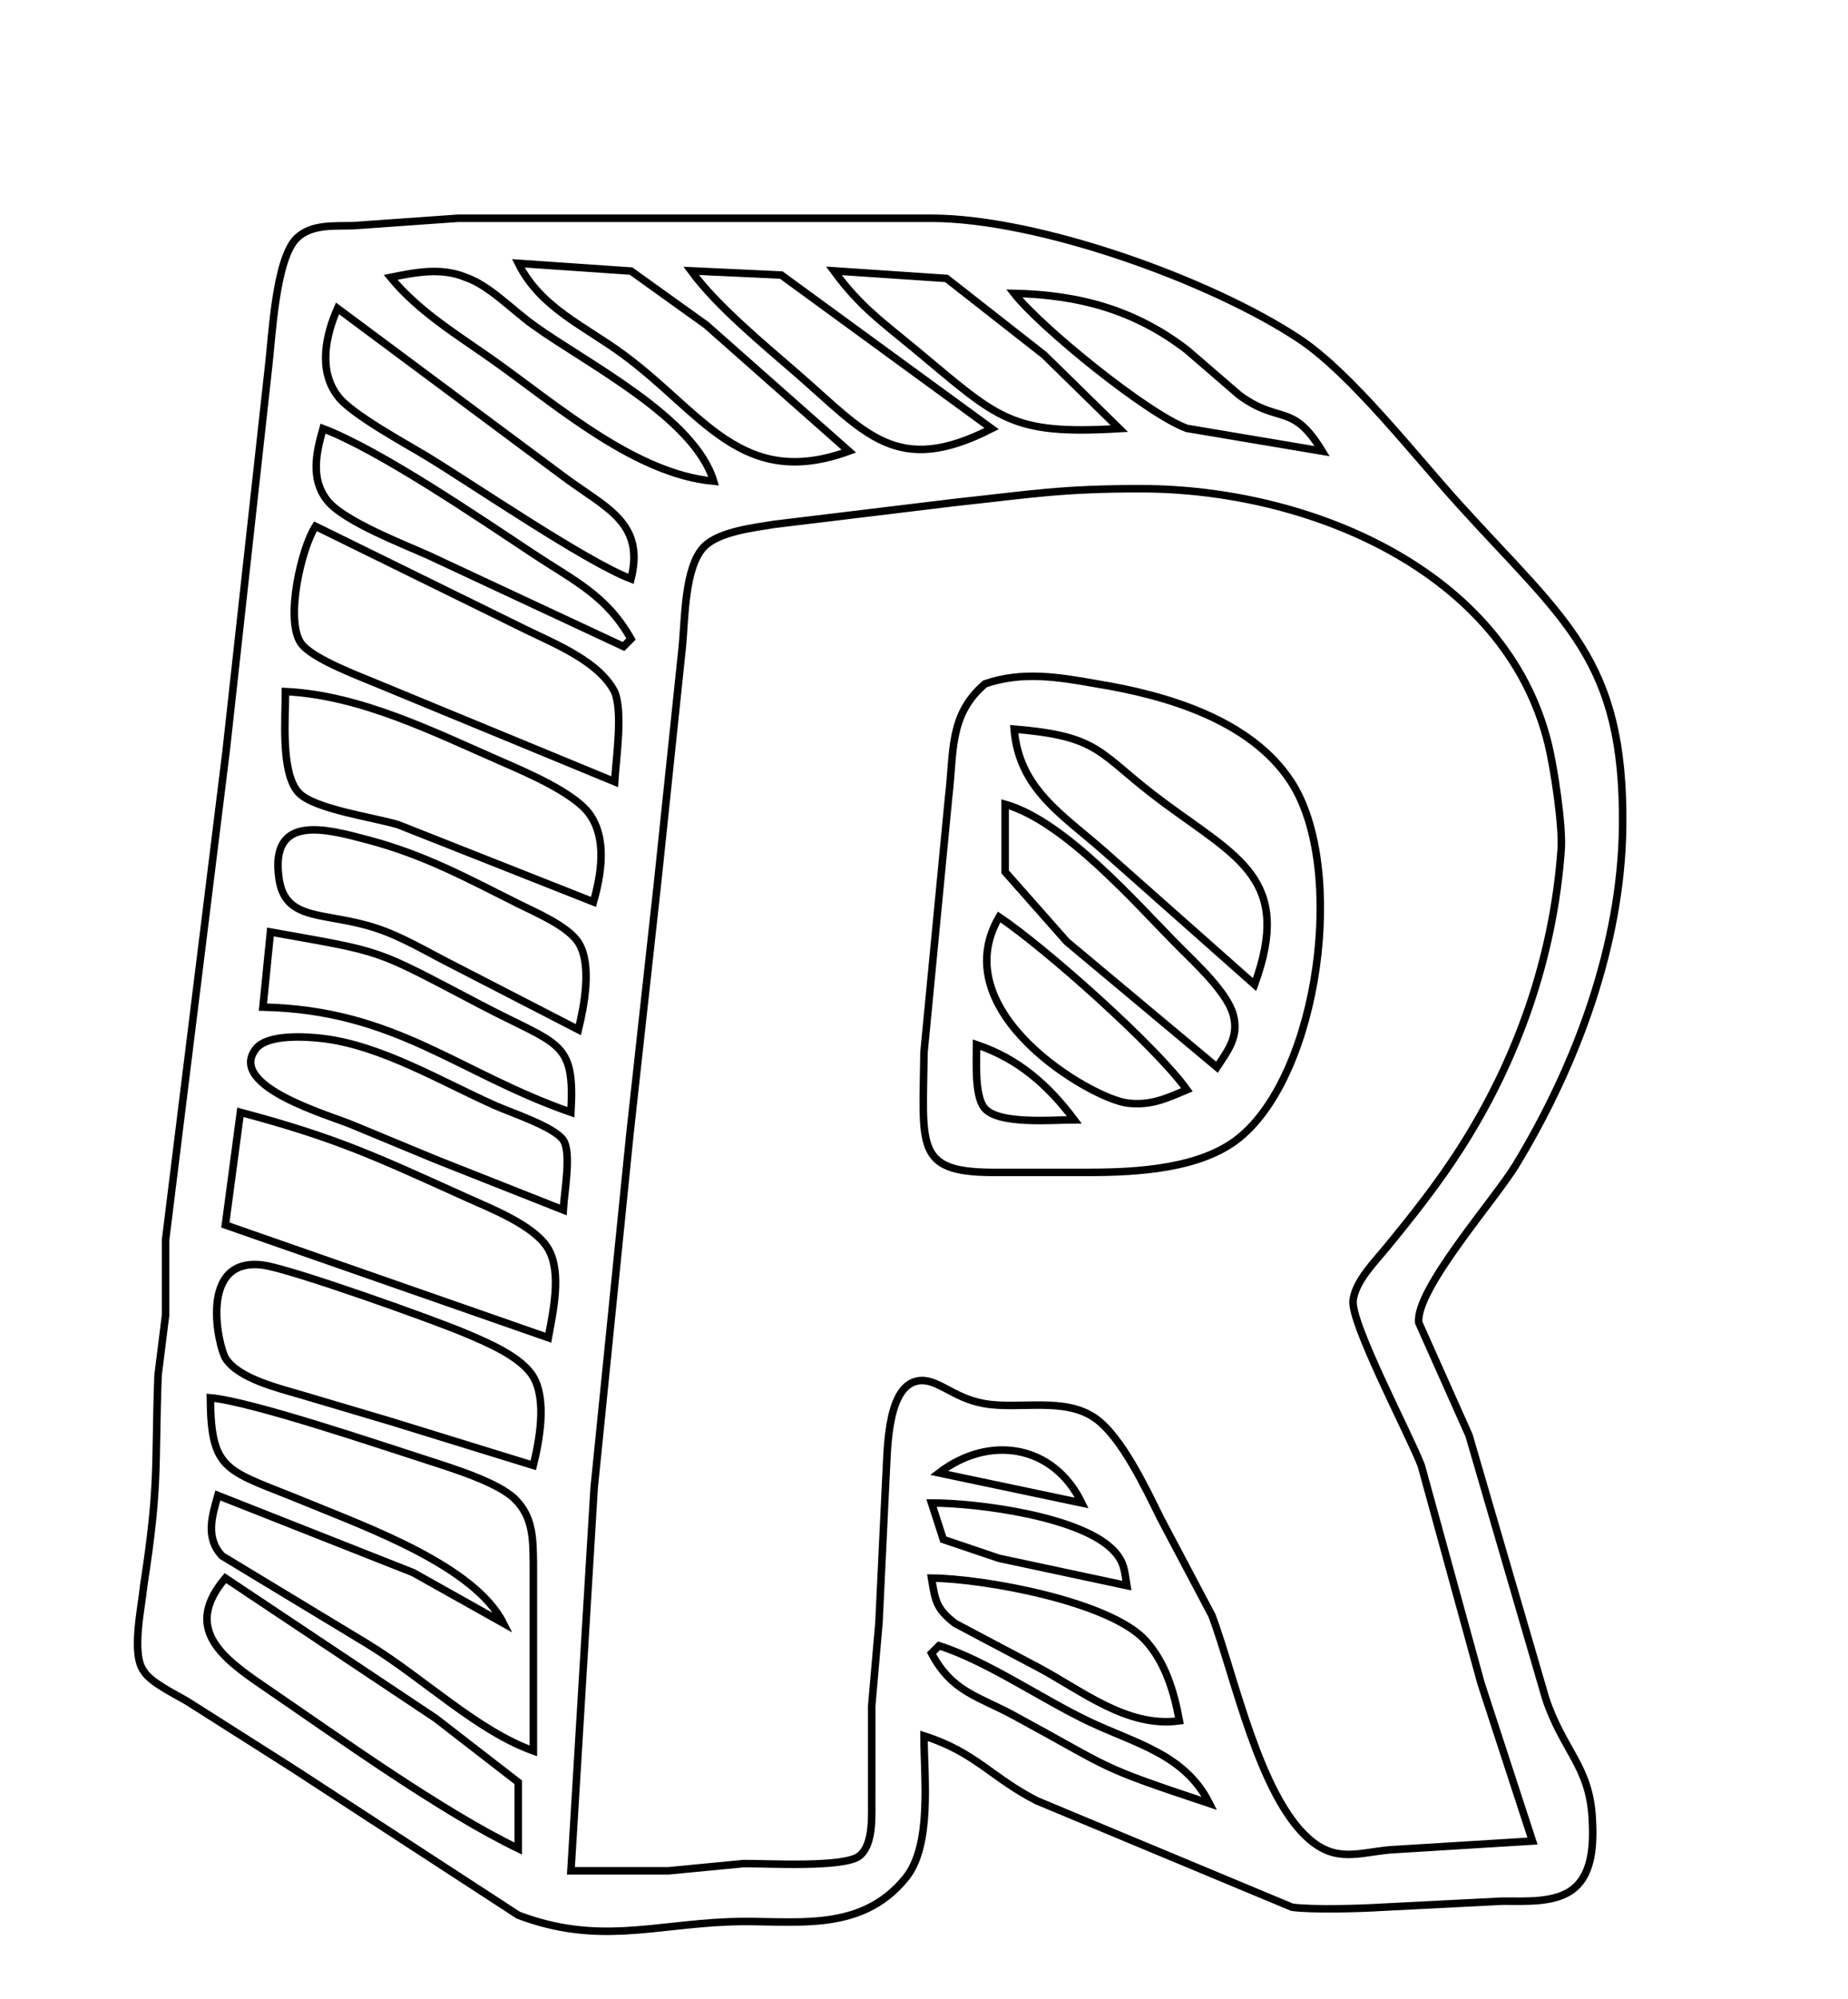 <?xml version="1.0" encoding="UTF-8" standalone="no"?>
<!DOCTYPE svg PUBLIC "-//W3C//DTD SVG 20010904//EN"
              "http://www.w3.org/TR/2001/REC-SVG-20010904/DTD/svg10.dtd">

<svg xmlns="http://www.w3.org/2000/svg"
     width="0.82in" height="0.887in"
     viewBox="0 0 246 266">
  <path id="Selection"
        fill="none" stroke="black" stroke-width="1"
        d="M 123.00,231.00
           C 129.84,233.18 131.97,236.54 138.00,239.63
             138.00,239.63 172.00,253.81 172.00,253.81
             174.73,254.17 180.94,254.00 184.00,253.81
             184.00,253.81 200.00,253.00 200.00,253.00
             203.01,252.98 207.15,253.32 209.57,251.26
             212.11,249.10 212.12,245.07 211.96,242.00
             211.59,234.99 208.07,232.99 205.75,226.00
             205.75,226.00 195.55,191.00 195.55,191.00
             195.55,191.00 188.86,176.00 188.86,176.00
             188.39,171.60 198.94,159.70 201.80,155.00
             209.86,141.71 215.81,125.71 216.00,110.00
             216.26,87.65 208.30,82.62 194.17,67.00
             188.32,60.54 179.88,49.68 173.00,45.10
             161.20,37.25 138.22,29.02 124.00,29.00
             124.00,29.00 61.00,29.00 61.00,29.00
             61.00,29.00 47.00,29.99 47.00,29.99
             44.52,30.06 41.52,29.76 39.56,31.60
             36.65,34.32 36.22,44.93 35.72,49.00
             35.72,49.00 30.09,100.00 30.09,100.00
             30.09,100.00 22.04,165.00 22.04,165.00
             22.04,165.00 22.04,175.00 22.04,175.00
             22.04,175.00 21.04,183.00 21.04,183.00
             20.59,195.49 21.22,197.49 19.13,211.00
             18.87,213.80 17.43,220.07 19.13,222.37
             20.05,223.91 23.34,225.45 25.00,226.45
             25.00,226.45 39.00,235.34 39.00,235.34
             39.00,235.34 69.00,254.87 69.00,254.87
             79.48,258.83 86.84,256.16 97.00,255.75
             105.24,255.40 114.38,257.56 120.57,249.90
             124.11,245.51 123.00,236.51 123.00,231.00 Z
           M 113.00,60.00
           C 98.72,65.20 93.60,54.97 83.00,47.16
             77.81,43.33 71.94,40.92 69.00,35.00
             69.00,35.00 84.00,36.03 84.00,36.03
             84.00,36.03 94.00,43.20 94.00,43.20
             94.00,43.20 113.00,60.00 113.00,60.00 Z
           M 95.00,64.00
           C 84.69,63.06 74.39,54.14 66.00,48.14
             61.17,44.69 55.85,41.56 52.00,36.87
             55.26,36.21 58.73,35.50 62.00,36.87
             65.07,37.90 68.21,41.21 71.00,43.22
             78.11,48.34 92.44,55.48 95.00,64.00 Z
           M 132.00,57.00
           C 119.28,63.50 115.21,57.56 106.00,49.58
             101.53,45.70 95.40,40.64 92.00,36.00
             92.00,36.00 104.00,36.56 104.00,36.56
             104.00,36.56 132.00,57.00 132.00,57.00 Z
           M 149.00,57.00
           C 134.51,57.86 132.96,55.71 122.00,46.59
             117.49,42.84 114.53,40.82 111.00,36.00
             111.00,36.00 126.00,37.01 126.00,37.01
             126.00,37.01 139.00,47.20 139.00,47.20
             139.00,47.20 149.00,57.00 149.00,57.00 Z
           M 176.00,60.00
           C 176.00,60.00 158.00,56.97 158.00,56.97
             152.77,55.09 138.51,43.50 135.00,39.00
             143.63,39.19 151.06,41.19 158.00,46.53
             158.00,46.53 165.00,52.57 165.00,52.57
             170.40,56.50 172.03,53.46 176.00,60.00 Z
           M 44.93,41.00
           C 44.93,41.00 75.00,63.37 75.00,63.37
             80.51,67.51 85.90,69.41 84.00,77.00
             78.01,74.71 63.45,64.76 57.00,60.81
             54.11,59.04 46.63,55.02 44.93,52.62
             42.34,49.21 43.37,44.53 44.93,41.00 Z
           M 84.00,85.00
           C 84.00,85.00 83.00,86.00 83.00,86.00
             83.00,86.00 57.00,73.86 57.00,73.86
             53.62,72.35 45.77,69.31 43.60,66.61
             41.29,63.74 42.09,60.20 43.00,57.00
             50.57,59.88 63.76,68.87 71.00,73.67
             76.43,77.27 80.71,79.17 84.00,85.00 Z
           M 204.00,245.00
           C 204.00,245.00 185.00,246.17 185.00,246.17
             180.79,246.57 177.84,247.89 174.21,244.69
             167.61,238.86 164.38,223.15 161.34,215.00
             161.34,215.00 154.47,202.00 154.47,202.00
             152.56,198.13 149.31,191.21 145.82,188.74
             141.68,185.82 135.71,187.61 131.00,186.77
             126.74,186.02 124.71,183.27 122.14,183.76
             117.88,184.57 118.15,193.73 117.91,197.00
             117.91,197.00 117.00,216.00 117.00,216.00
             117.00,216.00 116.04,227.00 116.04,227.00
             116.04,227.00 116.04,239.00 116.04,239.00
             116.00,241.30 116.38,245.41 114.40,246.98
             112.36,248.59 102.05,247.97 99.00,248.00
             99.00,248.00 89.00,248.96 89.00,248.96
             89.00,248.96 76.00,248.96 76.00,248.96
             76.00,248.96 79.09,198.00 79.09,198.00
             79.09,198.00 83.84,151.00 83.84,151.00
             83.84,151.00 87.58,117.00 87.58,117.00
             87.58,117.00 90.83,86.00 90.83,86.00
             91.19,82.40 91.10,75.41 93.73,72.72
             95.71,70.71 100.29,70.20 103.00,69.75
             103.00,69.75 127.00,66.84 127.00,66.84
             137.31,65.73 141.27,64.98 152.00,65.00
             173.91,65.03 200.40,75.69 206.10,99.00
             206.87,102.16 208.04,109.87 207.82,113.00
             206.80,127.28 202.04,140.97 194.30,153.00
             191.37,157.56 188.00,161.82 184.57,166.00
             182.97,167.95 180.47,170.44 180.12,173.00
             179.72,175.99 187.54,190.75 189.19,195.00
             189.19,195.00 197.15,224.00 197.15,224.00
             197.15,224.00 204.00,245.00 204.00,245.00 Z
           M 42.00,70.00
           C 42.00,70.00 70.00,83.76 70.00,83.76
             73.88,85.66 79.74,87.98 81.82,92.04
             82.93,94.77 82.03,100.69 81.82,104.00
             81.82,104.00 51.00,91.28 51.00,91.28
             48.38,90.15 41.50,87.70 40.03,85.51
             37.95,82.40 40.09,72.95 42.00,70.00 Z
           M 131.13,90.97
           C 126.29,95.09 127.00,100.05 126.28,106.00
             126.28,106.00 123.00,140.00 123.00,140.00
             122.86,152.48 121.77,155.93 132.00,156.00
             132.00,156.00 145.00,156.00 145.00,156.00
             151.32,155.99 159.81,155.54 164.91,151.44
             175.61,142.85 179.29,115.44 171.87,104.01
             166.49,95.74 155.21,92.47 146.00,90.97
             140.90,90.06 136.11,89.26 131.13,90.97 Z
           M 79.00,120.00
           C 79.00,120.00 53.00,109.72 53.00,109.72
             49.71,108.73 41.75,107.64 39.74,105.44
             37.35,102.83 38.00,95.51 38.00,92.00
             48.05,92.47 57.88,97.45 67.00,101.42
             70.21,102.82 76.36,105.47 78.40,108.21
             80.86,111.51 80.04,116.35 79.00,120.00 Z
           M 167.00,131.00
           C 167.00,131.00 147.00,113.28 147.00,113.28
             141.39,108.34 135.64,104.95 135.00,97.00
             146.84,97.97 146.10,100.28 155.00,106.84
             164.92,114.17 172.08,117.09 167.00,131.00 Z
           M 162.00,142.00
           C 162.00,142.00 142.00,125.28 142.00,125.28
             142.00,125.28 133.80,116.00 133.80,116.00
             133.80,116.00 133.80,107.00 133.80,107.00
             141.79,109.28 151.20,120.17 157.00,126.00
             159.19,128.20 163.34,132.02 164.16,135.00
             164.96,137.93 163.48,139.72 162.00,142.00 Z
           M 76.99,137.00
           C 76.99,137.00 60.00,128.24 60.00,128.24
             56.72,126.58 53.51,124.61 50.00,123.47
             43.30,121.28 38.00,122.70 37.15,116.95
             35.84,108.12 43.51,110.30 49.00,111.75
             56.51,113.74 62.15,116.82 69.00,120.25
             71.33,121.41 75.59,123.22 76.99,125.39
             78.84,128.31 77.77,133.83 76.99,137.00 Z
           M 133.00,122.00
           C 139.11,126.10 153.84,139.19 158.00,145.00
             155.23,146.17 153.13,147.17 150.00,146.76
             145.27,146.13 125.60,134.74 133.00,122.00 Z
           M 76.00,148.00
           C 60.87,142.72 52.70,134.39 35.00,134.00
             35.00,134.00 36.00,124.00 36.00,124.00
             51.45,126.77 49.49,126.09 64.00,133.70
             74.47,139.20 76.54,138.33 76.00,148.00 Z
           M 74.98,161.00
           C 74.98,161.00 58.00,154.28 58.00,154.28
             58.00,154.28 47.00,149.72 47.00,149.72
             44.01,148.43 30.21,144.60 34.04,139.58
             35.59,137.56 40.71,137.91 43.00,138.18
             50.86,139.13 58.90,144.00 66.00,147.14
             68.12,148.08 73.78,149.94 74.98,151.70
             76.11,153.38 75.10,158.73 74.98,161.00 Z
           M 143.00,149.00
           C 140.17,149.00 132.83,149.69 131.02,147.40
             129.70,145.73 130.00,141.14 130.00,139.00
             135.56,140.88 139.51,144.35 143.00,149.00 Z
           M 72.99,178.00
           C 72.99,178.00 30.00,163.00 30.00,163.00
             30.00,163.00 32.00,148.00 32.00,148.00
             44.80,151.40 50.06,153.91 62.00,159.30
             65.29,160.79 71.17,163.05 72.99,166.19
             74.81,169.36 73.61,174.58 72.99,178.00 Z
           M 70.99,195.00
           C 70.99,195.00 52.00,189.14 52.00,189.14
             52.00,189.14 40.00,185.58 40.00,185.58
             37.04,184.71 31.71,183.43 30.02,180.73
             29.08,179.23 26.29,167.19 35.02,168.34
             38.72,168.83 57.84,175.65 62.00,177.43
             64.82,178.63 69.38,180.51 70.99,183.21
             72.81,186.32 71.81,191.68 70.99,195.00 Z
           M 71.00,233.00
           C 63.49,230.30 56.43,223.37 49.00,218.81
             49.00,218.81 29.57,207.05 29.57,207.05
             27.31,204.66 28.22,201.78 29.00,199.00
             29.00,199.00 55.00,209.27 55.00,209.27
             55.00,209.27 67.00,216.00 67.00,216.00
             63.19,208.39 48.77,203.22 41.00,200.01
             30.12,195.52 28.10,196.14 28.00,186.00
             33.55,186.50 50.57,192.28 57.00,194.34
             60.12,195.35 66.33,197.26 68.57,199.50
             70.99,201.92 70.95,204.82 71.00,208.00
             71.00,208.00 71.00,233.00 71.00,233.00 Z
           M 144.00,200.00
           C 144.00,200.00 125.00,196.00 125.00,196.00
             131.63,190.92 140.20,192.16 144.00,200.00 Z
           M 150.00,211.00
           C 150.00,211.00 133.00,207.37 133.00,207.37
             133.00,207.37 125.57,204.86 125.57,204.86
             125.57,204.86 124.00,200.00 124.00,200.00
             130.14,200.00 144.23,201.81 148.40,206.51
             149.73,208.00 149.70,209.19 150.00,211.00 Z
           M 30.00,210.00
           C 30.00,210.00 58.00,228.67 58.00,228.67
             58.00,228.67 68.99,237.18 68.99,237.18
             68.99,237.18 68.99,246.00 68.99,246.00
             58.72,241.05 44.76,230.99 35.00,224.33
             29.34,220.47 24.43,216.59 30.00,210.00 Z
           M 157.00,229.00
           C 149.97,229.96 143.97,224.93 138.00,221.78
             138.00,221.78 127.15,216.04 127.15,216.04
             124.59,214.07 124.49,212.97 124.00,210.00
             130.99,210.06 147.68,213.10 152.45,218.27
             155.13,221.19 156.31,225.20 157.00,229.00 Z
           M 161.00,240.00
           C 145.71,234.90 148.63,235.70 135.00,228.31
             130.11,225.66 126.73,225.16 124.00,220.00
             124.00,220.00 125.00,219.00 125.00,219.00
             131.36,221.01 138.79,226.17 145.00,229.11
             151.22,232.05 157.73,233.46 161.00,240.00 Z" />
</svg>
